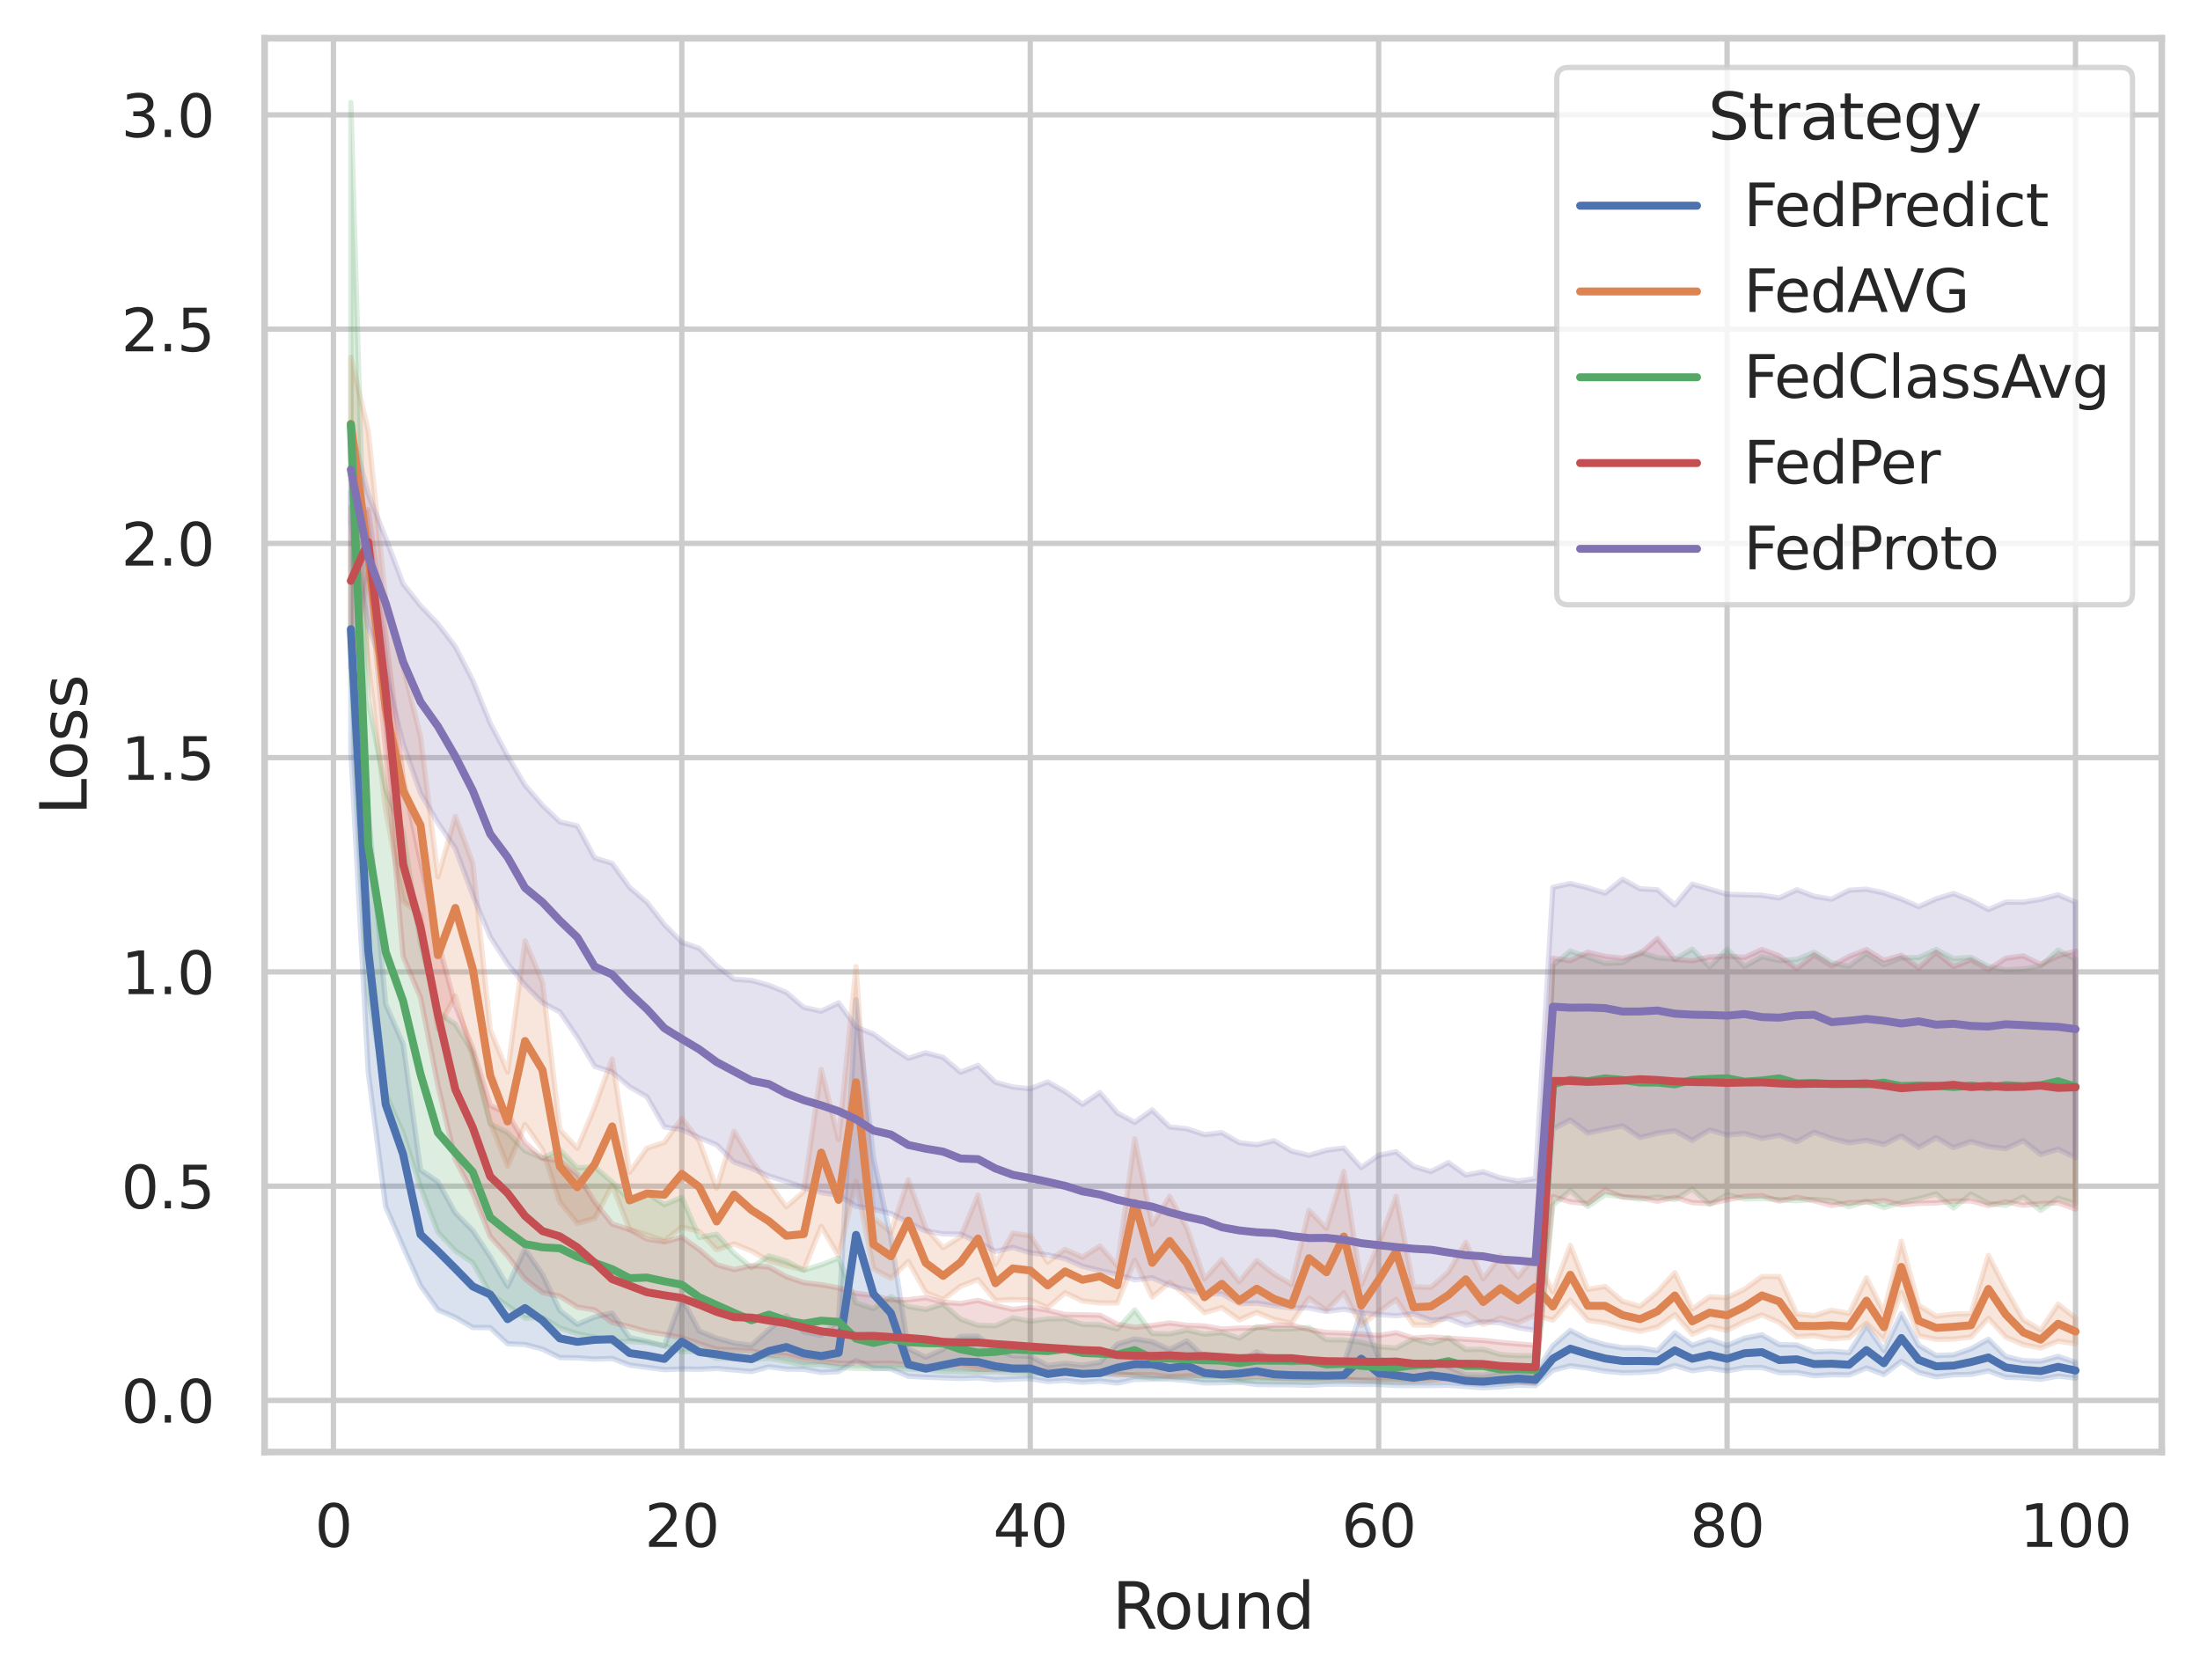 <?xml version="1.0" encoding="utf-8" standalone="no"?>
<!DOCTYPE svg PUBLIC "-//W3C//DTD SVG 1.1//EN"
  "http://www.w3.org/Graphics/SVG/1.1/DTD/svg11.dtd">
<svg xmlns:xlink="http://www.w3.org/1999/xlink" width="414.127pt" height="316.272pt" viewBox="0 0 414.127 316.272" xmlns="http://www.w3.org/2000/svg" version="1.1">
 <defs>
  <style type="text/css">*{stroke-linejoin: round; stroke-linecap: butt}</style>
 </defs>
 <g id="figure_1">
  <g id="patch_1">
   <path d="M 0 316.272 
L 414.127 316.272 
L 414.127 0 
L 0 0 
z
" style="fill: #ffffff"/>
  </g>
  <g id="axes_1">
   <g id="patch_2">
    <path d="M 49.807 273.312 
L 406.927 273.312 
L 406.927 7.2 
L 49.807 7.2 
z
" style="fill: #ffffff"/>
   </g>
   <g id="matplotlib.axis_1">
    <g id="xtick_1">
     <g id="line2d_1">
      <path d="M 62.761 273.312 
L 62.761 7.2 
" clip-path="url(#pbf2858685e)" style="fill: none; stroke: #cccccc; stroke-linecap: round"/>
     </g>
     <g id="text_1">
      <!-- 0 -->
      <g style="fill: #262626" transform="translate(59.261 291.17) scale(0.11 -0.11)">
       <defs>
        <path id="DejaVuSans-30" d="M 2034 4250 
Q 1547 4250 1301 3770 
Q 1056 3291 1056 2328 
Q 1056 1369 1301 889 
Q 1547 409 2034 409 
Q 2525 409 2770 889 
Q 3016 1369 3016 2328 
Q 3016 3291 2770 3770 
Q 2525 4250 2034 4250 
z
M 2034 4750 
Q 2819 4750 3233 4129 
Q 3647 3509 3647 2328 
Q 3647 1150 3233 529 
Q 2819 -91 2034 -91 
Q 1250 -91 836 529 
Q 422 1150 422 2328 
Q 422 3509 836 4129 
Q 1250 4750 2034 4750 
z
" transform="scale(0.016)"/>
       </defs>
       <use xlink:href="#DejaVuSans-30"/>
      </g>
     </g>
    </g>
    <g id="xtick_2">
     <g id="line2d_2">
      <path d="M 128.347 273.312 
L 128.347 7.2 
" clip-path="url(#pbf2858685e)" style="fill: none; stroke: #cccccc; stroke-linecap: round"/>
     </g>
     <g id="text_2">
      <!-- 20 -->
      <g style="fill: #262626" transform="translate(121.349 291.17) scale(0.11 -0.11)">
       <defs>
        <path id="DejaVuSans-32" d="M 1228 531 
L 3431 531 
L 3431 0 
L 469 0 
L 469 531 
Q 828 903 1448 1529 
Q 2069 2156 2228 2338 
Q 2531 2678 2651 2914 
Q 2772 3150 2772 3378 
Q 2772 3750 2511 3984 
Q 2250 4219 1831 4219 
Q 1534 4219 1204 4116 
Q 875 4013 500 3803 
L 500 4441 
Q 881 4594 1212 4672 
Q 1544 4750 1819 4750 
Q 2544 4750 2975 4387 
Q 3406 4025 3406 3419 
Q 3406 3131 3298 2873 
Q 3191 2616 2906 2266 
Q 2828 2175 2409 1742 
Q 1991 1309 1228 531 
z
" transform="scale(0.016)"/>
       </defs>
       <use xlink:href="#DejaVuSans-32"/>
       <use xlink:href="#DejaVuSans-30" x="63.623"/>
      </g>
     </g>
    </g>
    <g id="xtick_3">
     <g id="line2d_3">
      <path d="M 193.934 273.312 
L 193.934 7.2 
" clip-path="url(#pbf2858685e)" style="fill: none; stroke: #cccccc; stroke-linecap: round"/>
     </g>
     <g id="text_3">
      <!-- 40 -->
      <g style="fill: #262626" transform="translate(186.935 291.17) scale(0.11 -0.11)">
       <defs>
        <path id="DejaVuSans-34" d="M 2419 4116 
L 825 1625 
L 2419 1625 
L 2419 4116 
z
M 2253 4666 
L 3047 4666 
L 3047 1625 
L 3713 1625 
L 3713 1100 
L 3047 1100 
L 3047 0 
L 2419 0 
L 2419 1100 
L 313 1100 
L 313 1709 
L 2253 4666 
z
" transform="scale(0.016)"/>
       </defs>
       <use xlink:href="#DejaVuSans-34"/>
       <use xlink:href="#DejaVuSans-30" x="63.623"/>
      </g>
     </g>
    </g>
    <g id="xtick_4">
     <g id="line2d_4">
      <path d="M 259.521 273.312 
L 259.521 7.2 
" clip-path="url(#pbf2858685e)" style="fill: none; stroke: #cccccc; stroke-linecap: round"/>
     </g>
     <g id="text_4">
      <!-- 60 -->
      <g style="fill: #262626" transform="translate(252.522 291.17) scale(0.11 -0.11)">
       <defs>
        <path id="DejaVuSans-36" d="M 2113 2584 
Q 1688 2584 1439 2293 
Q 1191 2003 1191 1497 
Q 1191 994 1439 701 
Q 1688 409 2113 409 
Q 2538 409 2786 701 
Q 3034 994 3034 1497 
Q 3034 2003 2786 2293 
Q 2538 2584 2113 2584 
z
M 3366 4563 
L 3366 3988 
Q 3128 4100 2886 4159 
Q 2644 4219 2406 4219 
Q 1781 4219 1451 3797 
Q 1122 3375 1075 2522 
Q 1259 2794 1537 2939 
Q 1816 3084 2150 3084 
Q 2853 3084 3261 2657 
Q 3669 2231 3669 1497 
Q 3669 778 3244 343 
Q 2819 -91 2113 -91 
Q 1303 -91 875 529 
Q 447 1150 447 2328 
Q 447 3434 972 4092 
Q 1497 4750 2381 4750 
Q 2619 4750 2861 4703 
Q 3103 4656 3366 4563 
z
" transform="scale(0.016)"/>
       </defs>
       <use xlink:href="#DejaVuSans-36"/>
       <use xlink:href="#DejaVuSans-30" x="63.623"/>
      </g>
     </g>
    </g>
    <g id="xtick_5">
     <g id="line2d_5">
      <path d="M 325.108 273.312 
L 325.108 7.2 
" clip-path="url(#pbf2858685e)" style="fill: none; stroke: #cccccc; stroke-linecap: round"/>
     </g>
     <g id="text_5">
      <!-- 80 -->
      <g style="fill: #262626" transform="translate(318.109 291.17) scale(0.11 -0.11)">
       <defs>
        <path id="DejaVuSans-38" d="M 2034 2216 
Q 1584 2216 1326 1975 
Q 1069 1734 1069 1313 
Q 1069 891 1326 650 
Q 1584 409 2034 409 
Q 2484 409 2743 651 
Q 3003 894 3003 1313 
Q 3003 1734 2745 1975 
Q 2488 2216 2034 2216 
z
M 1403 2484 
Q 997 2584 770 2862 
Q 544 3141 544 3541 
Q 544 4100 942 4425 
Q 1341 4750 2034 4750 
Q 2731 4750 3128 4425 
Q 3525 4100 3525 3541 
Q 3525 3141 3298 2862 
Q 3072 2584 2669 2484 
Q 3125 2378 3379 2068 
Q 3634 1759 3634 1313 
Q 3634 634 3220 271 
Q 2806 -91 2034 -91 
Q 1263 -91 848 271 
Q 434 634 434 1313 
Q 434 1759 690 2068 
Q 947 2378 1403 2484 
z
M 1172 3481 
Q 1172 3119 1398 2916 
Q 1625 2713 2034 2713 
Q 2441 2713 2670 2916 
Q 2900 3119 2900 3481 
Q 2900 3844 2670 4047 
Q 2441 4250 2034 4250 
Q 1625 4250 1398 4047 
Q 1172 3844 1172 3481 
z
" transform="scale(0.016)"/>
       </defs>
       <use xlink:href="#DejaVuSans-38"/>
       <use xlink:href="#DejaVuSans-30" x="63.623"/>
      </g>
     </g>
    </g>
    <g id="xtick_6">
     <g id="line2d_6">
      <path d="M 390.694 273.312 
L 390.694 7.2 
" clip-path="url(#pbf2858685e)" style="fill: none; stroke: #cccccc; stroke-linecap: round"/>
     </g>
     <g id="text_6">
      <!-- 100 -->
      <g style="fill: #262626" transform="translate(380.196 291.17) scale(0.11 -0.11)">
       <defs>
        <path id="DejaVuSans-31" d="M 794 531 
L 1825 531 
L 1825 4091 
L 703 3866 
L 703 4441 
L 1819 4666 
L 2450 4666 
L 2450 531 
L 3481 531 
L 3481 0 
L 794 0 
L 794 531 
z
" transform="scale(0.016)"/>
       </defs>
       <use xlink:href="#DejaVuSans-31"/>
       <use xlink:href="#DejaVuSans-30" x="63.623"/>
       <use xlink:href="#DejaVuSans-30" x="127.246"/>
      </g>
     </g>
    </g>
    <g id="text_7">
     <!-- Round -->
     <g style="fill: #262626" transform="translate(209.383 306.576) scale(0.12 -0.12)">
      <defs>
       <path id="DejaVuSans-52" d="M 2841 2188 
Q 3044 2119 3236 1894 
Q 3428 1669 3622 1275 
L 4263 0 
L 3584 0 
L 2988 1197 
Q 2756 1666 2539 1819 
Q 2322 1972 1947 1972 
L 1259 1972 
L 1259 0 
L 628 0 
L 628 4666 
L 2053 4666 
Q 2853 4666 3247 4331 
Q 3641 3997 3641 3322 
Q 3641 2881 3436 2590 
Q 3231 2300 2841 2188 
z
M 1259 4147 
L 1259 2491 
L 2053 2491 
Q 2509 2491 2742 2702 
Q 2975 2913 2975 3322 
Q 2975 3731 2742 3939 
Q 2509 4147 2053 4147 
L 1259 4147 
z
" transform="scale(0.016)"/>
       <path id="DejaVuSans-6f" d="M 1959 3097 
Q 1497 3097 1228 2736 
Q 959 2375 959 1747 
Q 959 1119 1226 758 
Q 1494 397 1959 397 
Q 2419 397 2687 759 
Q 2956 1122 2956 1747 
Q 2956 2369 2687 2733 
Q 2419 3097 1959 3097 
z
M 1959 3584 
Q 2709 3584 3137 3096 
Q 3566 2609 3566 1747 
Q 3566 888 3137 398 
Q 2709 -91 1959 -91 
Q 1206 -91 779 398 
Q 353 888 353 1747 
Q 353 2609 779 3096 
Q 1206 3584 1959 3584 
z
" transform="scale(0.016)"/>
       <path id="DejaVuSans-75" d="M 544 1381 
L 544 3500 
L 1119 3500 
L 1119 1403 
Q 1119 906 1312 657 
Q 1506 409 1894 409 
Q 2359 409 2629 706 
Q 2900 1003 2900 1516 
L 2900 3500 
L 3475 3500 
L 3475 0 
L 2900 0 
L 2900 538 
Q 2691 219 2414 64 
Q 2138 -91 1772 -91 
Q 1169 -91 856 284 
Q 544 659 544 1381 
z
M 1991 3584 
L 1991 3584 
z
" transform="scale(0.016)"/>
       <path id="DejaVuSans-6e" d="M 3513 2113 
L 3513 0 
L 2938 0 
L 2938 2094 
Q 2938 2591 2744 2837 
Q 2550 3084 2163 3084 
Q 1697 3084 1428 2787 
Q 1159 2491 1159 1978 
L 1159 0 
L 581 0 
L 581 3500 
L 1159 3500 
L 1159 2956 
Q 1366 3272 1645 3428 
Q 1925 3584 2291 3584 
Q 2894 3584 3203 3211 
Q 3513 2838 3513 2113 
z
" transform="scale(0.016)"/>
       <path id="DejaVuSans-64" d="M 2906 2969 
L 2906 4863 
L 3481 4863 
L 3481 0 
L 2906 0 
L 2906 525 
Q 2725 213 2448 61 
Q 2172 -91 1784 -91 
Q 1150 -91 751 415 
Q 353 922 353 1747 
Q 353 2572 751 3078 
Q 1150 3584 1784 3584 
Q 2172 3584 2448 3432 
Q 2725 3281 2906 2969 
z
M 947 1747 
Q 947 1113 1208 752 
Q 1469 391 1925 391 
Q 2381 391 2643 752 
Q 2906 1113 2906 1747 
Q 2906 2381 2643 2742 
Q 2381 3103 1925 3103 
Q 1469 3103 1208 2742 
Q 947 2381 947 1747 
z
" transform="scale(0.016)"/>
      </defs>
      <use xlink:href="#DejaVuSans-52"/>
      <use xlink:href="#DejaVuSans-6f" x="64.982"/>
      <use xlink:href="#DejaVuSans-75" x="126.164"/>
      <use xlink:href="#DejaVuSans-6e" x="189.543"/>
      <use xlink:href="#DejaVuSans-64" x="252.922"/>
     </g>
    </g>
   </g>
   <g id="matplotlib.axis_2">
    <g id="ytick_1">
     <g id="line2d_7">
      <path d="M 49.807 263.599 
L 406.927 263.599 
" clip-path="url(#pbf2858685e)" style="fill: none; stroke: #cccccc; stroke-linecap: round"/>
     </g>
     <g id="text_8">
      <!-- 0.0 -->
      <g style="fill: #262626" transform="translate(22.814 267.778) scale(0.11 -0.11)">
       <defs>
        <path id="DejaVuSans-2e" d="M 684 794 
L 1344 794 
L 1344 0 
L 684 0 
L 684 794 
z
" transform="scale(0.016)"/>
       </defs>
       <use xlink:href="#DejaVuSans-30"/>
       <use xlink:href="#DejaVuSans-2e" x="63.623"/>
       <use xlink:href="#DejaVuSans-30" x="95.41"/>
      </g>
     </g>
    </g>
    <g id="ytick_2">
     <g id="line2d_8">
      <path d="M 49.807 223.27 
L 406.927 223.27 
" clip-path="url(#pbf2858685e)" style="fill: none; stroke: #cccccc; stroke-linecap: round"/>
     </g>
     <g id="text_9">
      <!-- 0.5 -->
      <g style="fill: #262626" transform="translate(22.814 227.449) scale(0.11 -0.11)">
       <defs>
        <path id="DejaVuSans-35" d="M 691 4666 
L 3169 4666 
L 3169 4134 
L 1269 4134 
L 1269 2991 
Q 1406 3038 1543 3061 
Q 1681 3084 1819 3084 
Q 2600 3084 3056 2656 
Q 3513 2228 3513 1497 
Q 3513 744 3044 326 
Q 2575 -91 1722 -91 
Q 1428 -91 1123 -41 
Q 819 9 494 109 
L 494 744 
Q 775 591 1075 516 
Q 1375 441 1709 441 
Q 2250 441 2565 725 
Q 2881 1009 2881 1497 
Q 2881 1984 2565 2268 
Q 2250 2553 1709 2553 
Q 1456 2553 1204 2497 
Q 953 2441 691 2322 
L 691 4666 
z
" transform="scale(0.016)"/>
       </defs>
       <use xlink:href="#DejaVuSans-30"/>
       <use xlink:href="#DejaVuSans-2e" x="63.623"/>
       <use xlink:href="#DejaVuSans-35" x="95.41"/>
      </g>
     </g>
    </g>
    <g id="ytick_3">
     <g id="line2d_9">
      <path d="M 49.807 182.941 
L 406.927 182.941 
" clip-path="url(#pbf2858685e)" style="fill: none; stroke: #cccccc; stroke-linecap: round"/>
     </g>
     <g id="text_10">
      <!-- 1.0 -->
      <g style="fill: #262626" transform="translate(22.814 187.12) scale(0.11 -0.11)">
       <use xlink:href="#DejaVuSans-31"/>
       <use xlink:href="#DejaVuSans-2e" x="63.623"/>
       <use xlink:href="#DejaVuSans-30" x="95.41"/>
      </g>
     </g>
    </g>
    <g id="ytick_4">
     <g id="line2d_10">
      <path d="M 49.807 142.611 
L 406.927 142.611 
" clip-path="url(#pbf2858685e)" style="fill: none; stroke: #cccccc; stroke-linecap: round"/>
     </g>
     <g id="text_11">
      <!-- 1.5 -->
      <g style="fill: #262626" transform="translate(22.814 146.79) scale(0.11 -0.11)">
       <use xlink:href="#DejaVuSans-31"/>
       <use xlink:href="#DejaVuSans-2e" x="63.623"/>
       <use xlink:href="#DejaVuSans-35" x="95.41"/>
      </g>
     </g>
    </g>
    <g id="ytick_5">
     <g id="line2d_11">
      <path d="M 49.807 102.282 
L 406.927 102.282 
" clip-path="url(#pbf2858685e)" style="fill: none; stroke: #cccccc; stroke-linecap: round"/>
     </g>
     <g id="text_12">
      <!-- 2.0 -->
      <g style="fill: #262626" transform="translate(22.814 106.461) scale(0.11 -0.11)">
       <use xlink:href="#DejaVuSans-32"/>
       <use xlink:href="#DejaVuSans-2e" x="63.623"/>
       <use xlink:href="#DejaVuSans-30" x="95.41"/>
      </g>
     </g>
    </g>
    <g id="ytick_6">
     <g id="line2d_12">
      <path d="M 49.807 61.952 
L 406.927 61.952 
" clip-path="url(#pbf2858685e)" style="fill: none; stroke: #cccccc; stroke-linecap: round"/>
     </g>
     <g id="text_13">
      <!-- 2.5 -->
      <g style="fill: #262626" transform="translate(22.814 66.132) scale(0.11 -0.11)">
       <use xlink:href="#DejaVuSans-32"/>
       <use xlink:href="#DejaVuSans-2e" x="63.623"/>
       <use xlink:href="#DejaVuSans-35" x="95.41"/>
      </g>
     </g>
    </g>
    <g id="ytick_7">
     <g id="line2d_13">
      <path d="M 49.807 21.623 
L 406.927 21.623 
" clip-path="url(#pbf2858685e)" style="fill: none; stroke: #cccccc; stroke-linecap: round"/>
     </g>
     <g id="text_14">
      <!-- 3.0 -->
      <g style="fill: #262626" transform="translate(22.814 25.802) scale(0.11 -0.11)">
       <defs>
        <path id="DejaVuSans-33" d="M 2597 2516 
Q 3050 2419 3304 2112 
Q 3559 1806 3559 1356 
Q 3559 666 3084 287 
Q 2609 -91 1734 -91 
Q 1441 -91 1130 -33 
Q 819 25 488 141 
L 488 750 
Q 750 597 1062 519 
Q 1375 441 1716 441 
Q 2309 441 2620 675 
Q 2931 909 2931 1356 
Q 2931 1769 2642 2001 
Q 2353 2234 1838 2234 
L 1294 2234 
L 1294 2753 
L 1863 2753 
Q 2328 2753 2575 2939 
Q 2822 3125 2822 3475 
Q 2822 3834 2567 4026 
Q 2313 4219 1838 4219 
Q 1578 4219 1281 4162 
Q 984 4106 628 3988 
L 628 4550 
Q 988 4650 1302 4700 
Q 1616 4750 1894 4750 
Q 2613 4750 3031 4423 
Q 3450 4097 3450 3541 
Q 3450 3153 3228 2886 
Q 3006 2619 2597 2516 
z
" transform="scale(0.016)"/>
       </defs>
       <use xlink:href="#DejaVuSans-33"/>
       <use xlink:href="#DejaVuSans-2e" x="63.623"/>
       <use xlink:href="#DejaVuSans-30" x="95.41"/>
      </g>
     </g>
    </g>
    <g id="text_15">
     <!-- Loss -->
     <g style="fill: #262626" transform="translate(16.318 153.417) rotate(-90) scale(0.12 -0.12)">
      <defs>
       <path id="DejaVuSans-4c" d="M 628 4666 
L 1259 4666 
L 1259 531 
L 3531 531 
L 3531 0 
L 628 0 
L 628 4666 
z
" transform="scale(0.016)"/>
       <path id="DejaVuSans-73" d="M 2834 3397 
L 2834 2853 
Q 2591 2978 2328 3040 
Q 2066 3103 1784 3103 
Q 1356 3103 1142 2972 
Q 928 2841 928 2578 
Q 928 2378 1081 2264 
Q 1234 2150 1697 2047 
L 1894 2003 
Q 2506 1872 2764 1633 
Q 3022 1394 3022 966 
Q 3022 478 2636 193 
Q 2250 -91 1575 -91 
Q 1294 -91 989 -36 
Q 684 19 347 128 
L 347 722 
Q 666 556 975 473 
Q 1284 391 1588 391 
Q 1994 391 2212 530 
Q 2431 669 2431 922 
Q 2431 1156 2273 1281 
Q 2116 1406 1581 1522 
L 1381 1569 
Q 847 1681 609 1914 
Q 372 2147 372 2553 
Q 372 3047 722 3315 
Q 1072 3584 1716 3584 
Q 2034 3584 2315 3537 
Q 2597 3491 2834 3397 
z
" transform="scale(0.016)"/>
      </defs>
      <use xlink:href="#DejaVuSans-4c"/>
      <use xlink:href="#DejaVuSans-6f" x="53.963"/>
      <use xlink:href="#DejaVuSans-73" x="115.145"/>
      <use xlink:href="#DejaVuSans-73" x="167.244"/>
     </g>
    </g>
   </g>
   <g id="PolyCollection_1">
    <defs>
     <path id="m72c485bcf2" d="M 66.04 -223.637 
L 66.04 -175.049 
L 69.319 -114.483 
L 72.599 -89.151 
L 75.878 -81.603 
L 79.157 -74.295 
L 82.437 -69.718 
L 85.716 -68.31 
L 88.995 -66.397 
L 92.275 -66.374 
L 95.554 -63.334 
L 98.833 -63.198 
L 102.113 -62.328 
L 105.392 -60.726 
L 108.671 -60.688 
L 111.951 -60.457 
L 115.23 -60.568 
L 118.509 -59.324 
L 121.789 -58.894 
L 125.068 -58.471 
L 128.347 -58.592 
L 131.627 -58.546 
L 134.906 -58.705 
L 138.185 -58.396 
L 141.465 -58.112 
L 144.744 -59.006 
L 148.023 -58.578 
L 151.303 -58.541 
L 154.582 -57.938 
L 157.861 -58.109 
L 161.141 -60.179 
L 164.42 -58.777 
L 167.699 -58.607 
L 170.979 -57.225 
L 174.258 -57.038 
L 177.537 -56.92 
L 180.817 -56.807 
L 184.096 -56.928 
L 187.375 -56.557 
L 190.655 -56.682 
L 193.934 -56.789 
L 197.213 -56.222 
L 200.493 -56.449 
L 203.772 -56.078 
L 207.051 -56.324 
L 210.331 -55.95 
L 213.61 -56.635 
L 216.89 -56.661 
L 220.169 -56.688 
L 223.448 -56.434 
L 226.728 -55.969 
L 230.007 -56.005 
L 233.286 -56.129 
L 236.566 -55.662 
L 239.845 -55.621 
L 243.124 -55.62 
L 246.404 -55.511 
L 249.683 -55.708 
L 252.962 -55.74 
L 256.242 -55.674 
L 259.521 -55.682 
L 262.8 -55.476 
L 266.08 -55.469 
L 269.359 -55.475 
L 272.638 -55.535 
L 275.918 -55.302 
L 279.197 -55.056 
L 282.476 -55.224 
L 285.756 -55.553 
L 289.035 -55.44 
L 292.314 -58.339 
L 295.594 -59.188 
L 298.873 -58.766 
L 302.152 -58.178 
L 305.432 -57.87 
L 308.711 -57.932 
L 311.99 -58.193 
L 315.27 -59.245 
L 318.549 -58.255 
L 321.828 -58.745 
L 325.108 -58.239 
L 328.387 -58.838 
L 331.666 -58.879 
L 334.946 -57.888 
L 338.225 -57.912 
L 341.504 -57.32 
L 344.784 -57.504 
L 348.063 -57.459 
L 351.342 -58.79 
L 354.622 -57.531 
L 357.901 -60.035 
L 361.18 -57.94 
L 364.46 -57.108 
L 367.739 -57.489 
L 371.018 -57.575 
L 374.298 -58.223 
L 377.577 -57.031 
L 380.856 -56.937 
L 384.136 -56.641 
L 387.415 -57.256 
L 390.694 -56.869 
L 390.694 -59.83 
L 390.694 -59.83 
L 387.415 -60.971 
L 384.136 -60.049 
L 380.856 -60.152 
L 377.577 -60.914 
L 374.298 -64.183 
L 371.018 -62.381 
L 367.739 -61.243 
L 364.46 -61.128 
L 361.18 -63.035 
L 357.901 -69.017 
L 354.622 -62.07 
L 351.342 -66.753 
L 348.063 -61.667 
L 344.784 -61.923 
L 341.504 -61.798 
L 338.225 -63.112 
L 334.946 -63.154 
L 331.666 -65.023 
L 328.387 -64.379 
L 325.108 -63 
L 321.828 -64.124 
L 318.549 -63.055 
L 315.27 -65.402 
L 311.99 -62.034 
L 308.711 -62.566 
L 305.432 -62.579 
L 302.152 -63.153 
L 298.873 -64.138 
L 295.594 -65.846 
L 292.314 -62.966 
L 289.035 -57.861 
L 285.756 -58.15 
L 282.476 -58.048 
L 279.197 -57.429 
L 275.918 -57.519 
L 272.638 -59.021 
L 269.359 -60.006 
L 266.08 -58.757 
L 262.8 -59.358 
L 259.521 -60.557 
L 256.242 -69.409 
L 252.962 -59.566 
L 249.683 -59.563 
L 246.404 -60.127 
L 243.124 -59.71 
L 239.845 -60.207 
L 236.566 -61.818 
L 233.286 -59.873 
L 230.007 -59.846 
L 226.728 -60.782 
L 223.448 -63.869 
L 220.169 -62.245 
L 216.89 -63.725 
L 213.61 -64.254 
L 210.331 -63.276 
L 207.051 -59.825 
L 203.772 -59.314 
L 200.493 -59.659 
L 197.213 -59.25 
L 193.934 -60.992 
L 190.655 -61.087 
L 187.375 -62.277 
L 184.096 -64.751 
L 180.817 -64.731 
L 177.537 -62.277 
L 174.258 -60.806 
L 170.979 -62.408 
L 167.699 -83.318 
L 164.42 -98.293 
L 161.141 -128.091 
L 157.861 -67.629 
L 154.582 -64.925 
L 151.303 -65.578 
L 148.023 -68.612 
L 144.744 -65.989 
L 141.465 -63.034 
L 138.185 -63.477 
L 134.906 -64.388 
L 131.627 -65.744 
L 128.347 -71.941 
L 125.068 -62.92 
L 121.789 -63.781 
L 118.509 -64.504 
L 115.23 -69.113 
L 111.951 -68.379 
L 108.671 -66.989 
L 105.392 -69.59 
L 102.113 -76.4 
L 98.833 -81.14 
L 95.554 -74.16 
L 92.275 -79.731 
L 88.995 -84.632 
L 85.716 -87.952 
L 82.437 -93.811 
L 79.157 -96.052 
L 75.878 -119.755 
L 72.599 -127.252 
L 69.319 -163.413 
L 66.04 -223.637 
z
" style="stroke: #4c72b0; stroke-opacity: 0.2"/>
    </defs>
    <g clip-path="url(#pbf2858685e)">
     <use xlink:href="#m72c485bcf2" x="0" y="316.272" style="fill: #4c72b0; fill-opacity: 0.2; stroke: #4c72b0; stroke-opacity: 0.2"/>
    </g>
   </g>
   <g id="PolyCollection_2">
    <defs>
     <path id="m0a9b8a1880" d="M 66.04 -249.006 
L 66.04 -225.488 
L 69.319 -191.527 
L 72.599 -163.787 
L 75.878 -146.628 
L 79.157 -144.091 
L 82.437 -122.621 
L 85.716 -128.801 
L 88.995 -117.213 
L 92.275 -105.032 
L 95.554 -96.754 
L 98.833 -104.606 
L 102.113 -99.88 
L 105.392 -89.998 
L 108.671 -86.016 
L 111.951 -86.922 
L 115.23 -93.159 
L 118.509 -84.899 
L 121.789 -83.829 
L 125.068 -82.727 
L 128.347 -85.291 
L 131.627 -84.497 
L 134.906 -81.028 
L 138.185 -82.141 
L 141.465 -80.809 
L 144.744 -78.952 
L 148.023 -78.041 
L 151.303 -77.231 
L 154.582 -85.438 
L 157.861 -79.876 
L 161.141 -93.879 
L 164.42 -77.454 
L 167.699 -75.654 
L 170.979 -78.828 
L 174.258 -72.986 
L 177.537 -71.658 
L 180.817 -74.182 
L 184.096 -75.439 
L 187.375 -71.489 
L 190.655 -71.645 
L 193.934 -71.585 
L 197.213 -70.137 
L 200.493 -72.95 
L 203.772 -71.4 
L 207.051 -71.023 
L 210.331 -71.03 
L 213.61 -79.05 
L 216.89 -72.116 
L 220.169 -74.893 
L 223.448 -72.28 
L 226.728 -69.18 
L 230.007 -70.153 
L 233.286 -67.846 
L 236.566 -69.257 
L 239.845 -67.911 
L 243.124 -67.25 
L 246.404 -71.933 
L 249.683 -69.63 
L 252.962 -72.934 
L 256.242 -66.782 
L 259.521 -69.377 
L 262.8 -71.694 
L 266.08 -66.884 
L 269.359 -66.823 
L 272.638 -68.55 
L 275.918 -69.146 
L 279.197 -66.994 
L 282.476 -68.153 
L 285.756 -67.303 
L 289.035 -68.731 
L 292.314 -67.777 
L 295.594 -71.525 
L 298.873 -67.767 
L 302.152 -67.294 
L 305.432 -66.373 
L 308.711 -65.687 
L 311.99 -66.456 
L 315.27 -68.814 
L 318.549 -65.121 
L 321.828 -66.563 
L 325.108 -65.864 
L 328.387 -67.518 
L 331.666 -68.775 
L 334.946 -67.349 
L 338.225 -64.673 
L 341.504 -64.872 
L 344.784 -64.262 
L 348.063 -64.504 
L 351.342 -67.206 
L 354.622 -64.023 
L 357.901 -72.977 
L 361.18 -64.87 
L 364.46 -64.163 
L 367.739 -64.22 
L 371.018 -64.606 
L 374.298 -68.13 
L 377.577 -64.594 
L 380.856 -63.173 
L 384.136 -62.527 
L 387.415 -63.833 
L 390.694 -63.348 
L 390.694 -68.197 
L 390.694 -68.197 
L 387.415 -70.786 
L 384.136 -65.912 
L 380.856 -67.892 
L 377.577 -73.629 
L 374.298 -79.968 
L 371.018 -69.016 
L 367.739 -68.913 
L 364.46 -68.525 
L 361.18 -70.587 
L 357.901 -82.645 
L 354.622 -69.228 
L 351.342 -75.754 
L 348.063 -69.06 
L 344.784 -69.646 
L 341.504 -68.621 
L 338.225 -68.954 
L 334.946 -75.98 
L 331.666 -75.999 
L 328.387 -73.582 
L 325.108 -71.999 
L 321.828 -72.183 
L 318.549 -69.871 
L 315.27 -76.728 
L 311.99 -73.081 
L 308.711 -70.365 
L 305.432 -71.319 
L 302.152 -74.115 
L 298.873 -73.567 
L 295.594 -81.844 
L 292.314 -73.111 
L 289.035 -79.876 
L 285.756 -75.934 
L 282.476 -79.889 
L 279.197 -75.554 
L 275.918 -82.425 
L 272.638 -76.81 
L 269.359 -73.958 
L 266.08 -74.057 
L 262.8 -91.094 
L 259.521 -82.16 
L 256.242 -74.433 
L 252.962 -95.766 
L 249.683 -85.036 
L 246.404 -88.446 
L 243.124 -74.503 
L 239.845 -76.403 
L 236.566 -78.997 
L 233.286 -75.018 
L 230.007 -79.159 
L 226.728 -75.543 
L 223.448 -85.054 
L 220.169 -91.096 
L 216.89 -85.809 
L 213.61 -101.904 
L 210.331 -78.002 
L 207.051 -81.727 
L 203.772 -79.627 
L 200.493 -81.105 
L 197.213 -78.707 
L 193.934 -83.671 
L 190.655 -84.162 
L 187.375 -78.292 
L 184.096 -91.309 
L 180.817 -83.431 
L 177.537 -81.411 
L 174.258 -85.104 
L 170.979 -94.205 
L 167.699 -84.319 
L 164.42 -87.018 
L 161.141 -134.338 
L 157.861 -101.796 
L 154.582 -114.964 
L 151.303 -91.99 
L 148.023 -89.094 
L 144.744 -93.578 
L 141.465 -97.862 
L 138.185 -103.337 
L 134.906 -92.572 
L 131.627 -101.501 
L 128.347 -105.768 
L 125.068 -101.238 
L 121.789 -100.147 
L 118.509 -95.601 
L 115.23 -116.929 
L 111.951 -107.894 
L 108.671 -100.127 
L 105.392 -103.612 
L 102.113 -131.367 
L 98.833 -139.156 
L 95.554 -114.496 
L 92.275 -122.448 
L 88.995 -153.795 
L 85.716 -162.603 
L 82.437 -151.221 
L 79.157 -177.572 
L 75.878 -190.794 
L 72.599 -203.334 
L 69.319 -235.152 
L 66.04 -249.006 
z
" style="stroke: #dd8452; stroke-opacity: 0.2"/>
    </defs>
    <g clip-path="url(#pbf2858685e)">
     <use xlink:href="#m0a9b8a1880" x="0" y="316.272" style="fill: #dd8452; fill-opacity: 0.2; stroke: #dd8452; stroke-opacity: 0.2"/>
    </g>
   </g>
   <g id="PolyCollection_3">
    <defs>
     <path id="mc9faca581a" d="M 66.04 -296.976 
L 66.04 -190.173 
L 69.319 -129.118 
L 72.599 -110.397 
L 75.878 -102.958 
L 79.157 -92.823 
L 82.437 -84.326 
L 85.716 -80.825 
L 88.995 -78.574 
L 92.275 -72.78 
L 95.554 -70.445 
L 98.833 -68.148 
L 102.113 -68.288 
L 105.392 -66.309 
L 108.671 -65.215 
L 111.951 -64.576 
L 115.23 -63.659 
L 118.509 -63.795 
L 121.789 -63.56 
L 125.068 -62.94 
L 128.347 -61.844 
L 131.627 -61.879 
L 134.906 -60.577 
L 138.185 -60.555 
L 141.465 -60.333 
L 144.744 -60.612 
L 148.023 -60.049 
L 151.303 -59.323 
L 154.582 -59.463 
L 157.861 -58.901 
L 161.141 -58.7 
L 164.42 -58.654 
L 167.699 -58.753 
L 170.979 -58.587 
L 174.258 -58.419 
L 177.537 -58.126 
L 180.817 -58.086 
L 184.096 -57.974 
L 187.375 -58.088 
L 190.655 -57.871 
L 193.934 -57.613 
L 197.213 -57.854 
L 200.493 -58.084 
L 203.772 -57.799 
L 207.051 -57.546 
L 210.331 -57.76 
L 213.61 -57.302 
L 216.89 -56.864 
L 220.169 -56.954 
L 223.448 -56.963 
L 226.728 -56.705 
L 230.007 -56.72 
L 233.286 -56.271 
L 236.566 -56.396 
L 239.845 -56.31 
L 243.124 -56.287 
L 246.404 -56.26 
L 249.683 -56.436 
L 252.962 -56.595 
L 256.242 -56.471 
L 259.521 -56.205 
L 262.8 -56.173 
L 266.08 -56.215 
L 269.359 -56.436 
L 272.638 -56.947 
L 275.918 -56.453 
L 279.197 -56.55 
L 282.476 -56.297 
L 285.756 -56.231 
L 289.035 -56.406 
L 292.314 -89.383 
L 295.594 -92.187 
L 298.873 -89.175 
L 302.152 -91.377 
L 305.432 -91.025 
L 308.711 -90.558 
L 311.99 -90.969 
L 315.27 -90.487 
L 318.549 -92.44 
L 321.828 -89.585 
L 325.108 -91.386 
L 328.387 -90.598 
L 331.666 -90.689 
L 334.946 -90.467 
L 338.225 -90.264 
L 341.504 -90.522 
L 344.784 -90.258 
L 348.063 -89.143 
L 351.342 -90.173 
L 354.622 -88.973 
L 357.901 -89.932 
L 361.18 -90.644 
L 364.46 -91.529 
L 367.739 -88.891 
L 371.018 -91.499 
L 374.298 -89.741 
L 377.577 -89.394 
L 380.856 -90.982 
L 384.136 -88.418 
L 387.415 -90.749 
L 390.694 -89.696 
L 390.694 -135.726 
L 390.694 -135.726 
L 387.415 -137.436 
L 384.136 -134.45 
L 380.856 -133.886 
L 377.577 -133.694 
L 374.298 -134.356 
L 371.018 -136.066 
L 367.739 -135.832 
L 364.46 -137.53 
L 361.18 -136.048 
L 357.901 -136 
L 354.622 -134.706 
L 351.342 -136.833 
L 348.063 -134.39 
L 344.784 -135.038 
L 341.504 -137.022 
L 338.225 -135.669 
L 334.946 -135.475 
L 331.666 -136.201 
L 328.387 -134.331 
L 325.108 -137.622 
L 321.828 -134.255 
L 318.549 -137.614 
L 315.27 -135.701 
L 311.99 -135.995 
L 308.711 -137.016 
L 305.432 -135.072 
L 302.152 -134.972 
L 298.873 -136.113 
L 295.594 -137.254 
L 292.314 -134.57 
L 289.035 -61.11 
L 285.756 -61.099 
L 282.476 -61.315 
L 279.197 -62.293 
L 275.918 -62.24 
L 272.638 -64.427 
L 269.359 -63.415 
L 266.08 -64.253 
L 262.8 -62.524 
L 259.521 -62.771 
L 256.242 -63.588 
L 252.962 -64.058 
L 249.683 -64.088 
L 246.404 -66.384 
L 243.124 -66.141 
L 239.845 -66.094 
L 236.566 -66.556 
L 233.286 -64.395 
L 230.007 -65.468 
L 226.728 -65.14 
L 223.448 -65.902 
L 220.169 -65.2 
L 216.89 -65.268 
L 213.61 -69.71 
L 210.331 -66.098 
L 207.051 -66.923 
L 203.772 -66.975 
L 200.493 -68.074 
L 197.213 -68.007 
L 193.934 -67.565 
L 190.655 -68.214 
L 187.375 -66.706 
L 184.096 -66.811 
L 180.817 -67.973 
L 177.537 -70.795 
L 174.258 -69.794 
L 170.979 -70.325 
L 167.699 -72.185 
L 164.42 -69.941 
L 161.141 -71.022 
L 157.861 -79.469 
L 154.582 -78.192 
L 151.303 -77.178 
L 148.023 -78.901 
L 144.744 -79.874 
L 141.465 -77.67 
L 138.185 -80.379 
L 134.906 -83.951 
L 131.627 -83.349 
L 128.347 -90.902 
L 125.068 -89.511 
L 121.789 -91.698 
L 118.509 -90.344 
L 115.23 -93.765 
L 111.951 -96.636 
L 108.671 -96.441 
L 105.392 -99.824 
L 102.113 -98.244 
L 98.833 -99.68 
L 95.554 -103.052 
L 92.275 -104.739 
L 88.995 -118.216 
L 85.716 -123.492 
L 82.437 -125.706 
L 79.157 -138.686 
L 75.878 -159.663 
L 72.599 -167.593 
L 69.319 -184.377 
L 66.04 -296.976 
z
" style="stroke: #55a868; stroke-opacity: 0.2"/>
    </defs>
    <g clip-path="url(#pbf2858685e)">
     <use xlink:href="#mc9faca581a" x="0" y="316.272" style="fill: #55a868; fill-opacity: 0.2; stroke: #55a868; stroke-opacity: 0.2"/>
    </g>
   </g>
   <g id="PolyCollection_4">
    <defs>
     <path id="md8ed64c7f6" d="M 66.04 -220.79 
L 66.04 -190.571 
L 69.319 -208.519 
L 72.599 -175.136 
L 75.878 -136.255 
L 79.157 -128.515 
L 82.437 -111.967 
L 85.716 -97.962 
L 88.995 -91.7 
L 92.275 -83.532 
L 95.554 -79.879 
L 98.833 -75.542 
L 102.113 -72.969 
L 105.392 -72.287 
L 108.671 -70.241 
L 111.951 -69.696 
L 115.23 -67.34 
L 118.509 -66.562 
L 121.789 -65.632 
L 125.068 -65.108 
L 128.347 -64.481 
L 131.627 -63.359 
L 134.906 -62.288 
L 138.185 -62.167 
L 141.465 -62.008 
L 144.744 -61.287 
L 148.023 -61.099 
L 151.303 -60.311 
L 154.582 -60.05 
L 157.861 -59.666 
L 161.141 -59.643 
L 164.42 -59.633 
L 167.699 -59.671 
L 170.979 -59.425 
L 174.258 -59.093 
L 177.537 -59.098 
L 180.817 -59.023 
L 184.096 -58.544 
L 187.375 -58.46 
L 190.655 -58.467 
L 193.934 -58.412 
L 197.213 -58.2 
L 200.493 -58.078 
L 203.772 -57.72 
L 207.051 -57.874 
L 210.331 -57.475 
L 213.61 -57.524 
L 216.89 -57.495 
L 220.169 -57.183 
L 223.448 -57.318 
L 226.728 -57.367 
L 230.007 -57.264 
L 233.286 -56.939 
L 236.566 -57.201 
L 239.845 -56.92 
L 243.124 -56.822 
L 246.404 -56.742 
L 249.683 -56.76 
L 252.962 -56.663 
L 256.242 -56.51 
L 259.521 -56.586 
L 262.8 -56.565 
L 266.08 -56.376 
L 269.359 -56.466 
L 272.638 -56.566 
L 275.918 -56.644 
L 279.197 -56.432 
L 282.476 -56.265 
L 285.756 -56.247 
L 289.035 -55.925 
L 292.314 -91.039 
L 295.594 -90.041 
L 298.873 -89.714 
L 302.152 -92.285 
L 305.432 -90.944 
L 308.711 -90.871 
L 311.99 -90.143 
L 315.27 -90.913 
L 318.549 -89.892 
L 321.828 -89.723 
L 325.108 -90.418 
L 328.387 -91.081 
L 331.666 -91.217 
L 334.946 -90.18 
L 338.225 -90.921 
L 341.504 -90.242 
L 344.784 -89.38 
L 348.063 -89.89 
L 351.342 -90.012 
L 354.622 -90.279 
L 357.901 -89.495 
L 361.18 -89.758 
L 364.46 -89.837 
L 367.739 -90.18 
L 371.018 -90.228 
L 374.298 -89.349 
L 377.577 -90.061 
L 380.856 -89.402 
L 384.136 -89.725 
L 387.415 -89.86 
L 390.694 -88.701 
L 390.694 -137.245 
L 390.694 -137.245 
L 387.415 -136.325 
L 384.136 -134.736 
L 380.856 -136.346 
L 377.577 -135.9 
L 374.298 -133.768 
L 371.018 -135.624 
L 367.739 -134.33 
L 364.46 -137.005 
L 361.18 -134.068 
L 357.901 -136.441 
L 354.622 -135.504 
L 351.342 -137.525 
L 348.063 -136.236 
L 344.784 -134.46 
L 341.504 -136.531 
L 338.225 -133.968 
L 334.946 -136.327 
L 331.666 -137.539 
L 328.387 -136.053 
L 325.108 -136.297 
L 321.828 -136.126 
L 318.549 -135.425 
L 315.27 -135.668 
L 311.99 -139.607 
L 308.711 -136.689 
L 305.432 -135.895 
L 302.152 -136.25 
L 298.873 -137.032 
L 295.594 -135.447 
L 292.314 -135.892 
L 289.035 -63.073 
L 285.756 -63.302 
L 282.476 -63.598 
L 279.197 -63.965 
L 275.918 -64.167 
L 272.638 -64.394 
L 269.359 -64.624 
L 266.08 -64.392 
L 262.8 -65.423 
L 259.521 -64.879 
L 256.242 -65.153 
L 252.962 -65.347 
L 249.683 -65.451 
L 246.404 -66.008 
L 243.124 -66.861 
L 239.845 -66.847 
L 236.566 -66.317 
L 233.286 -66.275 
L 230.007 -66.099 
L 226.728 -66.682 
L 223.448 -66.801 
L 220.169 -67.252 
L 216.89 -66.773 
L 213.61 -66.458 
L 210.331 -67.005 
L 207.051 -68.703 
L 203.772 -68.783 
L 200.493 -68.835 
L 197.213 -69.641 
L 193.934 -70.2 
L 190.655 -69.795 
L 187.375 -70.554 
L 184.096 -71.501 
L 180.817 -70.903 
L 177.537 -71.142 
L 174.258 -71.999 
L 170.979 -71.617 
L 167.699 -71.588 
L 164.42 -72.41 
L 161.141 -72.821 
L 157.861 -73.841 
L 154.582 -74.45 
L 151.303 -74.827 
L 148.023 -75.954 
L 144.744 -77.785 
L 141.465 -78.026 
L 138.185 -77.287 
L 134.906 -78.217 
L 131.627 -81.04 
L 128.347 -83.402 
L 125.068 -82.494 
L 121.789 -83.045 
L 118.509 -84.82 
L 115.23 -85.875 
L 111.951 -90.011 
L 108.671 -95.186 
L 105.392 -97.741 
L 102.113 -98.261 
L 98.833 -101.142 
L 95.554 -106.617 
L 92.275 -108.208 
L 88.995 -118.927 
L 85.716 -126.978 
L 82.437 -139.021 
L 79.157 -154.093 
L 75.878 -169.874 
L 72.599 -196.553 
L 69.319 -220.307 
L 66.04 -220.79 
z
" style="stroke: #c44e52; stroke-opacity: 0.2"/>
    </defs>
    <g clip-path="url(#pbf2858685e)">
     <use xlink:href="#md8ed64c7f6" x="0" y="316.272" style="fill: #c44e52; fill-opacity: 0.2; stroke: #c44e52; stroke-opacity: 0.2"/>
    </g>
   </g>
   <g id="PolyCollection_5">
    <defs>
     <path id="m56289e8b6e" d="M 66.04 -235.656 
L 66.04 -217.845 
L 69.319 -198.43 
L 72.599 -189.501 
L 75.878 -176.264 
L 79.157 -166.99 
L 82.437 -161.391 
L 85.716 -156.579 
L 88.995 -147.772 
L 92.275 -139.93 
L 95.554 -134.859 
L 98.833 -130.856 
L 102.113 -127.546 
L 105.392 -125.796 
L 108.671 -121.028 
L 111.951 -115.548 
L 115.23 -114.484 
L 118.509 -111.726 
L 121.789 -109.816 
L 125.068 -104.141 
L 128.347 -103.639 
L 131.627 -102.129 
L 134.906 -100.784 
L 138.185 -97.529 
L 141.465 -96.363 
L 144.744 -94.904 
L 148.023 -93.882 
L 151.303 -92.695 
L 154.582 -91.805 
L 157.861 -91.269 
L 161.141 -89.23 
L 164.42 -88.674 
L 167.699 -87.845 
L 170.979 -86.176 
L 174.258 -84.573 
L 177.537 -84.011 
L 180.817 -83.952 
L 184.096 -82.472 
L 187.375 -80.722 
L 190.655 -81.472 
L 193.934 -80.472 
L 197.213 -80.061 
L 200.493 -79.362 
L 203.772 -77.914 
L 207.051 -77.121 
L 210.331 -76.377 
L 213.61 -75.373 
L 216.89 -75.751 
L 220.169 -74.335 
L 223.448 -73.457 
L 226.728 -72.723 
L 230.007 -72.753 
L 233.286 -70.904 
L 236.566 -70.995 
L 239.845 -70.471 
L 243.124 -70.073 
L 246.404 -70.084 
L 249.683 -69.405 
L 252.962 -69.847 
L 256.242 -69.181 
L 259.521 -68.856 
L 262.8 -68.605 
L 266.08 -68.979 
L 269.359 -67.774 
L 272.638 -68.083 
L 275.918 -66.816 
L 279.197 -67.503 
L 282.476 -67.268 
L 285.756 -66.363 
L 289.035 -65.851 
L 292.314 -103.751 
L 295.594 -105.469 
L 298.873 -103.005 
L 302.152 -103.714 
L 305.432 -104.339 
L 308.711 -102.154 
L 311.99 -102.978 
L 315.27 -103.417 
L 318.549 -101.619 
L 321.828 -103.583 
L 325.108 -102.628 
L 328.387 -102.925 
L 331.666 -101.984 
L 334.946 -102.58 
L 338.225 -101.368 
L 341.504 -103.14 
L 344.784 -101.971 
L 348.063 -101.167 
L 351.342 -101.62 
L 354.622 -100.859 
L 357.901 -102.471 
L 361.18 -100.31 
L 364.46 -102.135 
L 367.739 -100.264 
L 371.018 -101.397 
L 374.298 -100.456 
L 377.577 -100.068 
L 380.856 -101.565 
L 384.136 -98.966 
L 387.415 -99.967 
L 390.694 -98.355 
L 390.694 -146.455 
L 390.694 -146.455 
L 387.415 -147.842 
L 384.136 -146.985 
L 380.856 -146.462 
L 377.577 -146.478 
L 374.298 -145.058 
L 371.018 -146.776 
L 367.739 -148.089 
L 364.46 -147.087 
L 361.18 -145.601 
L 357.901 -147.033 
L 354.622 -148.192 
L 351.342 -148.896 
L 348.063 -148.695 
L 344.784 -147.014 
L 341.504 -147.567 
L 338.225 -148.786 
L 334.946 -147.248 
L 331.666 -147.741 
L 328.387 -147.841 
L 325.108 -147.943 
L 321.828 -148.898 
L 318.549 -149.866 
L 315.27 -145.916 
L 311.99 -148.802 
L 308.711 -148.972 
L 305.432 -150.779 
L 302.152 -148.159 
L 298.873 -149.167 
L 295.594 -149.971 
L 292.314 -149.265 
L 289.035 -94.447 
L 285.756 -93.938 
L 282.476 -94.556 
L 279.197 -95.715 
L 275.918 -95.103 
L 272.638 -97.44 
L 269.359 -95.738 
L 266.08 -96.744 
L 262.8 -99.469 
L 259.521 -98.802 
L 256.242 -96.504 
L 252.962 -100.185 
L 249.683 -99.758 
L 246.404 -98.803 
L 243.124 -99.594 
L 239.845 -101.549 
L 236.566 -100.796 
L 233.286 -101.18 
L 230.007 -103.067 
L 226.728 -102.709 
L 223.448 -103.799 
L 220.169 -104.136 
L 216.89 -107.345 
L 213.61 -105.005 
L 210.331 -106.767 
L 207.051 -110.62 
L 203.772 -108.398 
L 200.493 -110.789 
L 197.213 -112.625 
L 193.934 -111.332 
L 190.655 -111.662 
L 187.375 -112.551 
L 184.096 -115.732 
L 180.817 -114.437 
L 177.537 -117.239 
L 174.258 -118.11 
L 170.979 -117.061 
L 167.699 -119.206 
L 164.42 -121.636 
L 161.141 -122.937 
L 157.861 -127.511 
L 154.582 -125.936 
L 151.303 -126.647 
L 148.023 -129.451 
L 144.744 -130.805 
L 141.465 -131.722 
L 138.185 -131.947 
L 134.906 -134.473 
L 131.627 -137.757 
L 128.347 -138.916 
L 125.068 -142.234 
L 121.789 -146.416 
L 118.509 -149.241 
L 115.23 -153.759 
L 111.951 -154.786 
L 108.671 -160.808 
L 105.392 -161.561 
L 102.113 -164.683 
L 98.833 -168.457 
L 95.554 -173.953 
L 92.275 -180.12 
L 88.995 -188.19 
L 85.716 -194.539 
L 82.437 -198.821 
L 79.157 -202.244 
L 75.878 -206.374 
L 72.599 -214.993 
L 69.319 -223.284 
L 66.04 -235.656 
z
" style="stroke: #8172b3; stroke-opacity: 0.2"/>
    </defs>
    <g clip-path="url(#pbf2858685e)">
     <use xlink:href="#m56289e8b6e" x="0" y="316.272" style="fill: #8172b3; fill-opacity: 0.2; stroke: #8172b3; stroke-opacity: 0.2"/>
    </g>
   </g>
   <g id="line2d_14">
    <path d="M 66.04 118.435 
L 69.319 178.925 
L 72.599 207.882 
L 75.878 217.255 
L 79.157 232.367 
L 82.437 235.509 
L 85.716 238.794 
L 88.995 242.152 
L 92.275 243.664 
L 95.554 248.301 
L 98.833 246.221 
L 102.113 248.562 
L 105.392 251.93 
L 108.671 252.575 
L 111.951 252.197 
L 115.23 252.08 
L 118.509 254.688 
L 121.789 255.166 
L 125.068 255.786 
L 128.347 252.537 
L 131.627 254.494 
L 134.906 254.926 
L 138.185 255.46 
L 141.465 255.835 
L 144.744 254.308 
L 148.023 253.562 
L 151.303 254.75 
L 154.582 255.255 
L 157.861 254.639 
L 161.141 232.436 
L 164.42 243.567 
L 167.699 247.17 
L 170.979 256.827 
L 174.258 257.621 
L 177.537 256.942 
L 180.817 256.289 
L 184.096 256.378 
L 187.375 257.171 
L 190.655 257.604 
L 193.934 257.587 
L 197.213 258.636 
L 200.493 258.217 
L 203.772 258.615 
L 207.051 258.462 
L 210.331 257.427 
L 213.61 256.789 
L 216.89 256.821 
L 220.169 257.525 
L 223.448 257.072 
L 226.728 258.429 
L 230.007 258.725 
L 233.286 258.544 
L 236.566 258.108 
L 239.845 258.693 
L 243.124 258.848 
L 246.404 258.892 
L 249.683 258.937 
L 252.962 258.861 
L 256.242 255.75 
L 259.521 258.482 
L 262.8 258.873 
L 266.08 259.354 
L 269.359 258.871 
L 272.638 259.28 
L 275.918 259.921 
L 279.197 260.08 
L 282.476 259.742 
L 285.756 259.484 
L 289.035 259.728 
L 292.314 255.737 
L 295.594 253.862 
L 298.873 254.852 
L 302.152 255.711 
L 305.432 256.187 
L 308.711 256.176 
L 311.99 256.238 
L 315.27 254.184 
L 318.549 255.762 
L 321.828 255.034 
L 325.108 255.765 
L 328.387 254.729 
L 331.666 254.518 
L 334.946 256.009 
L 338.225 255.863 
L 341.504 256.755 
L 344.784 256.692 
L 348.063 256.88 
L 351.342 254.128 
L 354.622 256.599 
L 357.901 251.858 
L 361.18 255.974 
L 364.46 257.182 
L 367.739 257.047 
L 371.018 256.38 
L 374.298 255.517 
L 377.577 257.397 
L 380.856 257.851 
L 384.136 258.098 
L 387.415 257.279 
L 390.694 257.968 
" clip-path="url(#pbf2858685e)" style="fill: none; stroke: #4c72b0; stroke-width: 1.5; stroke-linecap: round"/>
   </g>
   <g id="line2d_15">
    <path d="M 66.04 79.763 
L 69.319 104.477 
L 72.599 133.378 
L 75.878 148.812 
L 79.157 155.36 
L 82.437 179.796 
L 85.716 170.903 
L 88.995 182.393 
L 92.275 202.444 
L 95.554 211.09 
L 98.833 195.95 
L 102.113 201.404 
L 105.392 219.575 
L 108.671 223.468 
L 111.951 219.131 
L 115.23 212.027 
L 118.509 225.954 
L 121.789 224.649 
L 125.068 224.884 
L 128.347 220.962 
L 131.627 223.432 
L 134.906 229.92 
L 138.185 224.855 
L 141.465 227.775 
L 144.744 229.872 
L 148.023 232.605 
L 151.303 232.29 
L 154.582 216.954 
L 157.861 225.853 
L 161.141 203.724 
L 164.42 234.217 
L 167.699 236.481 
L 170.979 229.758 
L 174.258 237.726 
L 177.537 240.164 
L 180.817 237.612 
L 184.096 233.131 
L 187.375 241.533 
L 190.655 238.757 
L 193.934 239.14 
L 197.213 241.947 
L 200.493 239.326 
L 203.772 240.896 
L 207.051 240.251 
L 210.331 241.928 
L 213.61 226.461 
L 216.89 237.697 
L 220.169 233.601 
L 223.448 237.806 
L 226.728 244.164 
L 230.007 241.657 
L 233.286 244.836 
L 236.566 242.574 
L 239.845 244.513 
L 243.124 245.639 
L 246.404 236.828 
L 249.683 239.471 
L 252.962 232.751 
L 256.242 245.751 
L 259.521 240.921 
L 262.8 235.575 
L 266.08 246.072 
L 269.359 245.903 
L 272.638 243.782 
L 275.918 240.812 
L 279.197 245.071 
L 282.476 242.484 
L 285.756 244.755 
L 289.035 242.24 
L 292.314 245.915 
L 295.594 239.954 
L 298.873 245.792 
L 302.152 245.808 
L 305.432 247.543 
L 308.711 248.309 
L 311.99 246.833 
L 315.27 243.853 
L 318.549 248.716 
L 321.828 247.075 
L 325.108 247.581 
L 328.387 245.967 
L 331.666 243.848 
L 334.946 244.987 
L 338.225 249.568 
L 341.504 249.61 
L 344.784 249.462 
L 348.063 249.687 
L 351.342 244.828 
L 354.622 249.811 
L 357.901 238.474 
L 361.18 248.621 
L 364.46 249.944 
L 367.739 249.743 
L 371.018 249.453 
L 374.298 242.623 
L 377.577 247.44 
L 380.856 250.792 
L 384.136 252.156 
L 387.415 249.173 
L 390.694 250.635 
" clip-path="url(#pbf2858685e)" style="fill: none; stroke: #dd8452; stroke-width: 1.5; stroke-linecap: round"/>
   </g>
   <g id="line2d_16">
    <path d="M 66.04 79.921 
L 69.319 159.223 
L 72.599 179.172 
L 75.878 188.432 
L 79.157 202.188 
L 82.437 213.198 
L 85.716 216.975 
L 88.995 220.589 
L 92.275 229.155 
L 95.554 231.784 
L 98.833 234.176 
L 102.113 234.785 
L 105.392 234.968 
L 108.671 236.566 
L 111.951 237.708 
L 115.23 238.894 
L 118.509 240.598 
L 121.789 240.479 
L 125.068 241.19 
L 128.347 241.82 
L 131.627 244.177 
L 134.906 245.662 
L 138.185 247.133 
L 141.465 248.513 
L 144.744 247.451 
L 148.023 248.58 
L 151.303 249.148 
L 154.582 248.593 
L 157.861 248.81 
L 161.141 251.983 
L 164.42 252.789 
L 167.699 252.05 
L 170.979 252.65 
L 174.258 252.828 
L 177.537 252.866 
L 180.817 253.982 
L 184.096 254.618 
L 187.375 254.469 
L 190.655 254.017 
L 193.934 254.166 
L 197.213 254.323 
L 200.493 253.927 
L 203.772 254.67 
L 207.051 254.794 
L 210.331 254.977 
L 213.61 254.136 
L 216.89 255.656 
L 220.169 255.712 
L 223.448 255.858 
L 226.728 256.051 
L 230.007 256.108 
L 233.286 256.588 
L 236.566 256.107 
L 239.845 256.118 
L 243.124 256.127 
L 246.404 256.141 
L 249.683 256.821 
L 252.962 256.731 
L 256.242 257.089 
L 259.521 257.324 
L 262.8 257.426 
L 266.08 256.946 
L 269.359 256.883 
L 272.638 256.215 
L 275.918 257.123 
L 279.197 257.124 
L 282.476 257.773 
L 285.756 257.725 
L 289.035 257.823 
L 292.314 204.069 
L 295.594 203.254 
L 298.873 203.524 
L 302.152 202.98 
L 305.432 203.28 
L 308.711 203.764 
L 311.99 203.759 
L 315.27 204.108 
L 318.549 203.296 
L 321.828 203.091 
L 325.108 202.955 
L 328.387 203.603 
L 331.666 203.379 
L 334.946 202.968 
L 338.225 203.923 
L 341.504 203.853 
L 344.784 204.041 
L 348.063 204.027 
L 351.342 204.095 
L 354.622 203.79 
L 357.901 204.435 
L 361.18 204.319 
L 364.46 204.361 
L 367.739 204.611 
L 371.018 204.342 
L 374.298 204.655 
L 377.577 204.269 
L 380.856 204.441 
L 384.136 204.277 
L 387.415 203.517 
L 390.694 204.537 
" clip-path="url(#pbf2858685e)" style="fill: none; stroke: #55a868; stroke-width: 1.5; stroke-linecap: round"/>
   </g>
   <g id="line2d_17">
    <path d="M 66.04 109.335 
L 69.319 102.051 
L 72.599 130.157 
L 75.878 162.687 
L 79.157 174.511 
L 82.437 191.034 
L 85.716 205.08 
L 88.995 212.248 
L 92.275 221.439 
L 95.554 224.582 
L 98.833 228.888 
L 102.113 231.729 
L 105.392 232.734 
L 108.671 234.795 
L 111.951 237.711 
L 115.23 240.775 
L 118.509 241.999 
L 121.789 243.251 
L 125.068 243.815 
L 128.347 244.326 
L 131.627 245.583 
L 134.906 246.936 
L 138.185 247.936 
L 141.465 248.013 
L 144.744 248.575 
L 148.023 249.068 
L 151.303 249.885 
L 154.582 250.602 
L 157.861 250.992 
L 161.141 251.493 
L 164.42 251.458 
L 167.699 251.669 
L 170.979 251.854 
L 174.258 252.115 
L 177.537 252.579 
L 180.817 252.702 
L 184.096 252.701 
L 187.375 252.99 
L 190.655 253.208 
L 193.934 253.466 
L 197.213 253.683 
L 200.493 253.899 
L 203.772 254.121 
L 207.051 254.232 
L 210.331 255.075 
L 213.61 255.199 
L 216.89 255.228 
L 220.169 255.111 
L 223.448 255.313 
L 226.728 255.231 
L 230.007 255.442 
L 233.286 255.662 
L 236.566 255.552 
L 239.845 255.648 
L 243.124 255.655 
L 246.404 256.006 
L 249.683 256.215 
L 252.962 256.256 
L 256.242 256.306 
L 259.521 256.355 
L 262.8 256.288 
L 266.08 256.683 
L 269.359 256.696 
L 272.638 256.728 
L 275.918 256.698 
L 279.197 256.747 
L 282.476 257.126 
L 285.756 257.265 
L 289.035 257.389 
L 292.314 203.478 
L 295.594 203.48 
L 298.873 203.65 
L 302.152 203.525 
L 305.432 203.395 
L 308.711 203.141 
L 311.99 203.291 
L 315.27 203.553 
L 318.549 203.67 
L 321.828 203.716 
L 325.108 203.835 
L 328.387 203.763 
L 331.666 203.731 
L 334.946 203.934 
L 338.225 204.054 
L 341.504 203.985 
L 344.784 204.019 
L 348.063 204.021 
L 351.342 203.931 
L 354.622 204.334 
L 357.901 204.844 
L 361.18 204.591 
L 364.46 204.48 
L 367.739 204.188 
L 371.018 204.626 
L 374.298 204.388 
L 377.577 204.627 
L 380.856 204.575 
L 384.136 204.351 
L 387.415 204.773 
L 390.694 204.659 
" clip-path="url(#pbf2858685e)" style="fill: none; stroke: #c44e52; stroke-width: 1.5; stroke-linecap: round"/>
   </g>
   <g id="line2d_18">
    <path d="M 66.04 88.386 
L 69.319 104.797 
L 72.599 113.538 
L 75.878 124.577 
L 79.157 132.112 
L 82.437 136.726 
L 85.716 142.387 
L 88.995 148.822 
L 92.275 156.974 
L 95.554 161.358 
L 98.833 167.121 
L 102.113 169.823 
L 105.392 173.304 
L 108.671 176.432 
L 111.951 181.954 
L 115.23 183.432 
L 118.509 186.898 
L 121.789 189.956 
L 125.068 193.543 
L 128.347 195.562 
L 131.627 197.522 
L 134.906 199.921 
L 138.185 201.659 
L 141.465 203.412 
L 144.744 204.067 
L 148.023 205.816 
L 151.303 207.081 
L 154.582 208.05 
L 157.861 209.166 
L 161.141 210.68 
L 164.42 212.802 
L 167.699 213.559 
L 170.979 215.519 
L 174.258 216.227 
L 177.537 216.775 
L 180.817 218.078 
L 184.096 218.187 
L 187.375 219.945 
L 190.655 221.14 
L 193.934 221.756 
L 197.213 222.46 
L 200.493 223.208 
L 203.772 224.251 
L 207.051 224.848 
L 210.331 225.829 
L 213.61 226.566 
L 216.89 227.129 
L 220.169 228.199 
L 223.448 229.057 
L 226.728 229.766 
L 230.007 231.013 
L 233.286 231.611 
L 236.566 231.96 
L 239.845 232.117 
L 243.124 232.673 
L 246.404 233.038 
L 249.683 233.006 
L 252.962 233.361 
L 256.242 234.004 
L 259.521 234.376 
L 262.8 234.731 
L 266.08 235.051 
L 269.359 235.234 
L 272.638 235.761 
L 275.918 236.263 
L 279.197 236.478 
L 282.476 237.076 
L 285.756 237.281 
L 289.035 237.584 
L 292.314 189.486 
L 295.594 189.677 
L 298.873 189.645 
L 302.152 189.763 
L 305.432 190.403 
L 308.711 190.391 
L 311.99 190.21 
L 315.27 190.799 
L 318.549 190.992 
L 321.828 191.048 
L 325.108 191.172 
L 328.387 190.878 
L 331.666 191.452 
L 334.946 191.548 
L 338.225 191.106 
L 341.504 191.008 
L 344.784 192.391 
L 348.063 192.139 
L 351.342 191.781 
L 354.622 192.132 
L 357.901 192.653 
L 361.18 192.244 
L 364.46 192.877 
L 367.739 192.701 
L 371.018 193.106 
L 374.298 193.223 
L 377.577 192.799 
L 380.856 192.956 
L 384.136 193.139 
L 387.415 193.28 
L 390.694 193.711 
" clip-path="url(#pbf2858685e)" style="fill: none; stroke: #8172b3; stroke-width: 1.5; stroke-linecap: round"/>
   </g>
   <g id="line2d_19"/>
   <g id="line2d_20"/>
   <g id="line2d_21"/>
   <g id="line2d_22"/>
   <g id="line2d_23"/>
   <g id="patch_3">
    <path d="M 49.807 273.312 
L 49.807 7.2 
" style="fill: none; stroke: #cccccc; stroke-width: 1.25; stroke-linejoin: miter; stroke-linecap: square"/>
   </g>
   <g id="patch_4">
    <path d="M 406.927 273.312 
L 406.927 7.2 
" style="fill: none; stroke: #cccccc; stroke-width: 1.25; stroke-linejoin: miter; stroke-linecap: square"/>
   </g>
   <g id="patch_5">
    <path d="M 49.807 273.312 
L 406.927 273.312 
" style="fill: none; stroke: #cccccc; stroke-width: 1.25; stroke-linejoin: miter; stroke-linecap: square"/>
   </g>
   <g id="patch_6">
    <path d="M 49.807 7.2 
L 406.927 7.2 
" style="fill: none; stroke: #cccccc; stroke-width: 1.25; stroke-linejoin: miter; stroke-linecap: square"/>
   </g>
   <g id="legend_1">
    <g id="patch_7">
     <path d="M 295.243 113.843 
L 399.227 113.843 
Q 401.427 113.843 401.427 111.643 
L 401.427 14.9 
Q 401.427 12.7 399.227 12.7 
L 295.243 12.7 
Q 293.043 12.7 293.043 14.9 
L 293.043 111.643 
Q 293.043 113.843 295.243 113.843 
z
" style="fill: #ffffff; opacity: 0.8; stroke: #cccccc; stroke-linejoin: miter"/>
    </g>
    <g id="text_16">
     <!-- Strategy -->
     <g style="fill: #262626" transform="translate(321.526 26.218) scale(0.12 -0.12)">
      <defs>
       <path id="DejaVuSans-53" d="M 3425 4513 
L 3425 3897 
Q 3066 4069 2747 4153 
Q 2428 4238 2131 4238 
Q 1616 4238 1336 4038 
Q 1056 3838 1056 3469 
Q 1056 3159 1242 3001 
Q 1428 2844 1947 2747 
L 2328 2669 
Q 3034 2534 3370 2195 
Q 3706 1856 3706 1288 
Q 3706 609 3251 259 
Q 2797 -91 1919 -91 
Q 1588 -91 1214 -16 
Q 841 59 441 206 
L 441 856 
Q 825 641 1194 531 
Q 1563 422 1919 422 
Q 2459 422 2753 634 
Q 3047 847 3047 1241 
Q 3047 1584 2836 1778 
Q 2625 1972 2144 2069 
L 1759 2144 
Q 1053 2284 737 2584 
Q 422 2884 422 3419 
Q 422 4038 858 4394 
Q 1294 4750 2059 4750 
Q 2388 4750 2728 4690 
Q 3069 4631 3425 4513 
z
" transform="scale(0.016)"/>
       <path id="DejaVuSans-74" d="M 1172 4494 
L 1172 3500 
L 2356 3500 
L 2356 3053 
L 1172 3053 
L 1172 1153 
Q 1172 725 1289 603 
Q 1406 481 1766 481 
L 2356 481 
L 2356 0 
L 1766 0 
Q 1100 0 847 248 
Q 594 497 594 1153 
L 594 3053 
L 172 3053 
L 172 3500 
L 594 3500 
L 594 4494 
L 1172 4494 
z
" transform="scale(0.016)"/>
       <path id="DejaVuSans-72" d="M 2631 2963 
Q 2534 3019 2420 3045 
Q 2306 3072 2169 3072 
Q 1681 3072 1420 2755 
Q 1159 2438 1159 1844 
L 1159 0 
L 581 0 
L 581 3500 
L 1159 3500 
L 1159 2956 
Q 1341 3275 1631 3429 
Q 1922 3584 2338 3584 
Q 2397 3584 2469 3576 
Q 2541 3569 2628 3553 
L 2631 2963 
z
" transform="scale(0.016)"/>
       <path id="DejaVuSans-61" d="M 2194 1759 
Q 1497 1759 1228 1600 
Q 959 1441 959 1056 
Q 959 750 1161 570 
Q 1363 391 1709 391 
Q 2188 391 2477 730 
Q 2766 1069 2766 1631 
L 2766 1759 
L 2194 1759 
z
M 3341 1997 
L 3341 0 
L 2766 0 
L 2766 531 
Q 2569 213 2275 61 
Q 1981 -91 1556 -91 
Q 1019 -91 701 211 
Q 384 513 384 1019 
Q 384 1609 779 1909 
Q 1175 2209 1959 2209 
L 2766 2209 
L 2766 2266 
Q 2766 2663 2505 2880 
Q 2244 3097 1772 3097 
Q 1472 3097 1187 3025 
Q 903 2953 641 2809 
L 641 3341 
Q 956 3463 1253 3523 
Q 1550 3584 1831 3584 
Q 2591 3584 2966 3190 
Q 3341 2797 3341 1997 
z
" transform="scale(0.016)"/>
       <path id="DejaVuSans-65" d="M 3597 1894 
L 3597 1613 
L 953 1613 
Q 991 1019 1311 708 
Q 1631 397 2203 397 
Q 2534 397 2845 478 
Q 3156 559 3463 722 
L 3463 178 
Q 3153 47 2828 -22 
Q 2503 -91 2169 -91 
Q 1331 -91 842 396 
Q 353 884 353 1716 
Q 353 2575 817 3079 
Q 1281 3584 2069 3584 
Q 2775 3584 3186 3129 
Q 3597 2675 3597 1894 
z
M 3022 2063 
Q 3016 2534 2758 2815 
Q 2500 3097 2075 3097 
Q 1594 3097 1305 2825 
Q 1016 2553 972 2059 
L 3022 2063 
z
" transform="scale(0.016)"/>
       <path id="DejaVuSans-67" d="M 2906 1791 
Q 2906 2416 2648 2759 
Q 2391 3103 1925 3103 
Q 1463 3103 1205 2759 
Q 947 2416 947 1791 
Q 947 1169 1205 825 
Q 1463 481 1925 481 
Q 2391 481 2648 825 
Q 2906 1169 2906 1791 
z
M 3481 434 
Q 3481 -459 3084 -895 
Q 2688 -1331 1869 -1331 
Q 1566 -1331 1297 -1286 
Q 1028 -1241 775 -1147 
L 775 -588 
Q 1028 -725 1275 -790 
Q 1522 -856 1778 -856 
Q 2344 -856 2625 -561 
Q 2906 -266 2906 331 
L 2906 616 
Q 2728 306 2450 153 
Q 2172 0 1784 0 
Q 1141 0 747 490 
Q 353 981 353 1791 
Q 353 2603 747 3093 
Q 1141 3584 1784 3584 
Q 2172 3584 2450 3431 
Q 2728 3278 2906 2969 
L 2906 3500 
L 3481 3500 
L 3481 434 
z
" transform="scale(0.016)"/>
       <path id="DejaVuSans-79" d="M 2059 -325 
Q 1816 -950 1584 -1140 
Q 1353 -1331 966 -1331 
L 506 -1331 
L 506 -850 
L 844 -850 
Q 1081 -850 1212 -737 
Q 1344 -625 1503 -206 
L 1606 56 
L 191 3500 
L 800 3500 
L 1894 763 
L 2988 3500 
L 3597 3500 
L 2059 -325 
z
" transform="scale(0.016)"/>
      </defs>
      <use xlink:href="#DejaVuSans-53"/>
      <use xlink:href="#DejaVuSans-74" x="63.477"/>
      <use xlink:href="#DejaVuSans-72" x="102.686"/>
      <use xlink:href="#DejaVuSans-61" x="143.799"/>
      <use xlink:href="#DejaVuSans-74" x="205.078"/>
      <use xlink:href="#DejaVuSans-65" x="244.287"/>
      <use xlink:href="#DejaVuSans-67" x="305.811"/>
      <use xlink:href="#DejaVuSans-79" x="369.287"/>
     </g>
    </g>
    <g id="line2d_24">
     <path d="M 297.443 38.722 
L 308.443 38.722 
L 319.443 38.722 
" style="fill: none; stroke: #4c72b0; stroke-width: 1.5; stroke-linecap: round"/>
    </g>
    <g id="text_17">
     <!-- FedPredict -->
     <g style="fill: #262626" transform="translate(328.243 42.572) scale(0.11 -0.11)">
      <defs>
       <path id="DejaVuSans-46" d="M 628 4666 
L 3309 4666 
L 3309 4134 
L 1259 4134 
L 1259 2759 
L 3109 2759 
L 3109 2228 
L 1259 2228 
L 1259 0 
L 628 0 
L 628 4666 
z
" transform="scale(0.016)"/>
       <path id="DejaVuSans-50" d="M 1259 4147 
L 1259 2394 
L 2053 2394 
Q 2494 2394 2734 2622 
Q 2975 2850 2975 3272 
Q 2975 3691 2734 3919 
Q 2494 4147 2053 4147 
L 1259 4147 
z
M 628 4666 
L 2053 4666 
Q 2838 4666 3239 4311 
Q 3641 3956 3641 3272 
Q 3641 2581 3239 2228 
Q 2838 1875 2053 1875 
L 1259 1875 
L 1259 0 
L 628 0 
L 628 4666 
z
" transform="scale(0.016)"/>
       <path id="DejaVuSans-69" d="M 603 3500 
L 1178 3500 
L 1178 0 
L 603 0 
L 603 3500 
z
M 603 4863 
L 1178 4863 
L 1178 4134 
L 603 4134 
L 603 4863 
z
" transform="scale(0.016)"/>
       <path id="DejaVuSans-63" d="M 3122 3366 
L 3122 2828 
Q 2878 2963 2633 3030 
Q 2388 3097 2138 3097 
Q 1578 3097 1268 2742 
Q 959 2388 959 1747 
Q 959 1106 1268 751 
Q 1578 397 2138 397 
Q 2388 397 2633 464 
Q 2878 531 3122 666 
L 3122 134 
Q 2881 22 2623 -34 
Q 2366 -91 2075 -91 
Q 1284 -91 818 406 
Q 353 903 353 1747 
Q 353 2603 823 3093 
Q 1294 3584 2113 3584 
Q 2378 3584 2631 3529 
Q 2884 3475 3122 3366 
z
" transform="scale(0.016)"/>
      </defs>
      <use xlink:href="#DejaVuSans-46"/>
      <use xlink:href="#DejaVuSans-65" x="52.02"/>
      <use xlink:href="#DejaVuSans-64" x="113.543"/>
      <use xlink:href="#DejaVuSans-50" x="177.02"/>
      <use xlink:href="#DejaVuSans-72" x="235.572"/>
      <use xlink:href="#DejaVuSans-65" x="274.436"/>
      <use xlink:href="#DejaVuSans-64" x="335.959"/>
      <use xlink:href="#DejaVuSans-69" x="399.436"/>
      <use xlink:href="#DejaVuSans-63" x="427.219"/>
      <use xlink:href="#DejaVuSans-74" x="482.199"/>
     </g>
    </g>
    <g id="line2d_25">
     <path d="M 297.443 54.868 
L 308.443 54.868 
L 319.443 54.868 
" style="fill: none; stroke: #dd8452; stroke-width: 1.5; stroke-linecap: round"/>
    </g>
    <g id="text_18">
     <!-- FedAVG -->
     <g style="fill: #262626" transform="translate(328.243 58.718) scale(0.11 -0.11)">
      <defs>
       <path id="DejaVuSans-41" d="M 2188 4044 
L 1331 1722 
L 3047 1722 
L 2188 4044 
z
M 1831 4666 
L 2547 4666 
L 4325 0 
L 3669 0 
L 3244 1197 
L 1141 1197 
L 716 0 
L 50 0 
L 1831 4666 
z
" transform="scale(0.016)"/>
       <path id="DejaVuSans-56" d="M 1831 0 
L 50 4666 
L 709 4666 
L 2188 738 
L 3669 4666 
L 4325 4666 
L 2547 0 
L 1831 0 
z
" transform="scale(0.016)"/>
       <path id="DejaVuSans-47" d="M 3809 666 
L 3809 1919 
L 2778 1919 
L 2778 2438 
L 4434 2438 
L 4434 434 
Q 4069 175 3628 42 
Q 3188 -91 2688 -91 
Q 1594 -91 976 548 
Q 359 1188 359 2328 
Q 359 3472 976 4111 
Q 1594 4750 2688 4750 
Q 3144 4750 3555 4637 
Q 3966 4525 4313 4306 
L 4313 3634 
Q 3963 3931 3569 4081 
Q 3175 4231 2741 4231 
Q 1884 4231 1454 3753 
Q 1025 3275 1025 2328 
Q 1025 1384 1454 906 
Q 1884 428 2741 428 
Q 3075 428 3337 486 
Q 3600 544 3809 666 
z
" transform="scale(0.016)"/>
      </defs>
      <use xlink:href="#DejaVuSans-46"/>
      <use xlink:href="#DejaVuSans-65" x="52.02"/>
      <use xlink:href="#DejaVuSans-64" x="113.543"/>
      <use xlink:href="#DejaVuSans-41" x="177.02"/>
      <use xlink:href="#DejaVuSans-56" x="239.053"/>
      <use xlink:href="#DejaVuSans-47" x="307.461"/>
     </g>
    </g>
    <g id="line2d_26">
     <path d="M 297.443 71.014 
L 308.443 71.014 
L 319.443 71.014 
" style="fill: none; stroke: #55a868; stroke-width: 1.5; stroke-linecap: round"/>
    </g>
    <g id="text_19">
     <!-- FedClassAvg -->
     <g style="fill: #262626" transform="translate(328.243 74.864) scale(0.11 -0.11)">
      <defs>
       <path id="DejaVuSans-43" d="M 4122 4306 
L 4122 3641 
Q 3803 3938 3442 4084 
Q 3081 4231 2675 4231 
Q 1875 4231 1450 3742 
Q 1025 3253 1025 2328 
Q 1025 1406 1450 917 
Q 1875 428 2675 428 
Q 3081 428 3442 575 
Q 3803 722 4122 1019 
L 4122 359 
Q 3791 134 3420 21 
Q 3050 -91 2638 -91 
Q 1578 -91 968 557 
Q 359 1206 359 2328 
Q 359 3453 968 4101 
Q 1578 4750 2638 4750 
Q 3056 4750 3426 4639 
Q 3797 4528 4122 4306 
z
" transform="scale(0.016)"/>
       <path id="DejaVuSans-6c" d="M 603 4863 
L 1178 4863 
L 1178 0 
L 603 0 
L 603 4863 
z
" transform="scale(0.016)"/>
       <path id="DejaVuSans-76" d="M 191 3500 
L 800 3500 
L 1894 563 
L 2988 3500 
L 3597 3500 
L 2284 0 
L 1503 0 
L 191 3500 
z
" transform="scale(0.016)"/>
      </defs>
      <use xlink:href="#DejaVuSans-46"/>
      <use xlink:href="#DejaVuSans-65" x="52.02"/>
      <use xlink:href="#DejaVuSans-64" x="113.543"/>
      <use xlink:href="#DejaVuSans-43" x="177.02"/>
      <use xlink:href="#DejaVuSans-6c" x="246.844"/>
      <use xlink:href="#DejaVuSans-61" x="274.627"/>
      <use xlink:href="#DejaVuSans-73" x="335.906"/>
      <use xlink:href="#DejaVuSans-73" x="388.006"/>
      <use xlink:href="#DejaVuSans-41" x="440.105"/>
      <use xlink:href="#DejaVuSans-76" x="502.639"/>
      <use xlink:href="#DejaVuSans-67" x="561.818"/>
     </g>
    </g>
    <g id="line2d_27">
     <path d="M 297.443 87.16 
L 308.443 87.16 
L 319.443 87.16 
" style="fill: none; stroke: #c44e52; stroke-width: 1.5; stroke-linecap: round"/>
    </g>
    <g id="text_20">
     <!-- FedPer -->
     <g style="fill: #262626" transform="translate(328.243 91.01) scale(0.11 -0.11)">
      <use xlink:href="#DejaVuSans-46"/>
      <use xlink:href="#DejaVuSans-65" x="52.02"/>
      <use xlink:href="#DejaVuSans-64" x="113.543"/>
      <use xlink:href="#DejaVuSans-50" x="177.02"/>
      <use xlink:href="#DejaVuSans-65" x="233.697"/>
      <use xlink:href="#DejaVuSans-72" x="295.221"/>
     </g>
    </g>
    <g id="line2d_28">
     <path d="M 297.443 103.306 
L 308.443 103.306 
L 319.443 103.306 
" style="fill: none; stroke: #8172b3; stroke-width: 1.5; stroke-linecap: round"/>
    </g>
    <g id="text_21">
     <!-- FedProto -->
     <g style="fill: #262626" transform="translate(328.243 107.156) scale(0.11 -0.11)">
      <use xlink:href="#DejaVuSans-46"/>
      <use xlink:href="#DejaVuSans-65" x="52.02"/>
      <use xlink:href="#DejaVuSans-64" x="113.543"/>
      <use xlink:href="#DejaVuSans-50" x="177.02"/>
      <use xlink:href="#DejaVuSans-72" x="235.572"/>
      <use xlink:href="#DejaVuSans-6f" x="274.436"/>
      <use xlink:href="#DejaVuSans-74" x="335.617"/>
      <use xlink:href="#DejaVuSans-6f" x="374.826"/>
     </g>
    </g>
   </g>
  </g>
 </g>
 <defs>
  <clipPath id="pbf2858685e">
   <rect x="49.807" y="7.2" width="357.12" height="266.112"/>
  </clipPath>
 </defs>
</svg>
